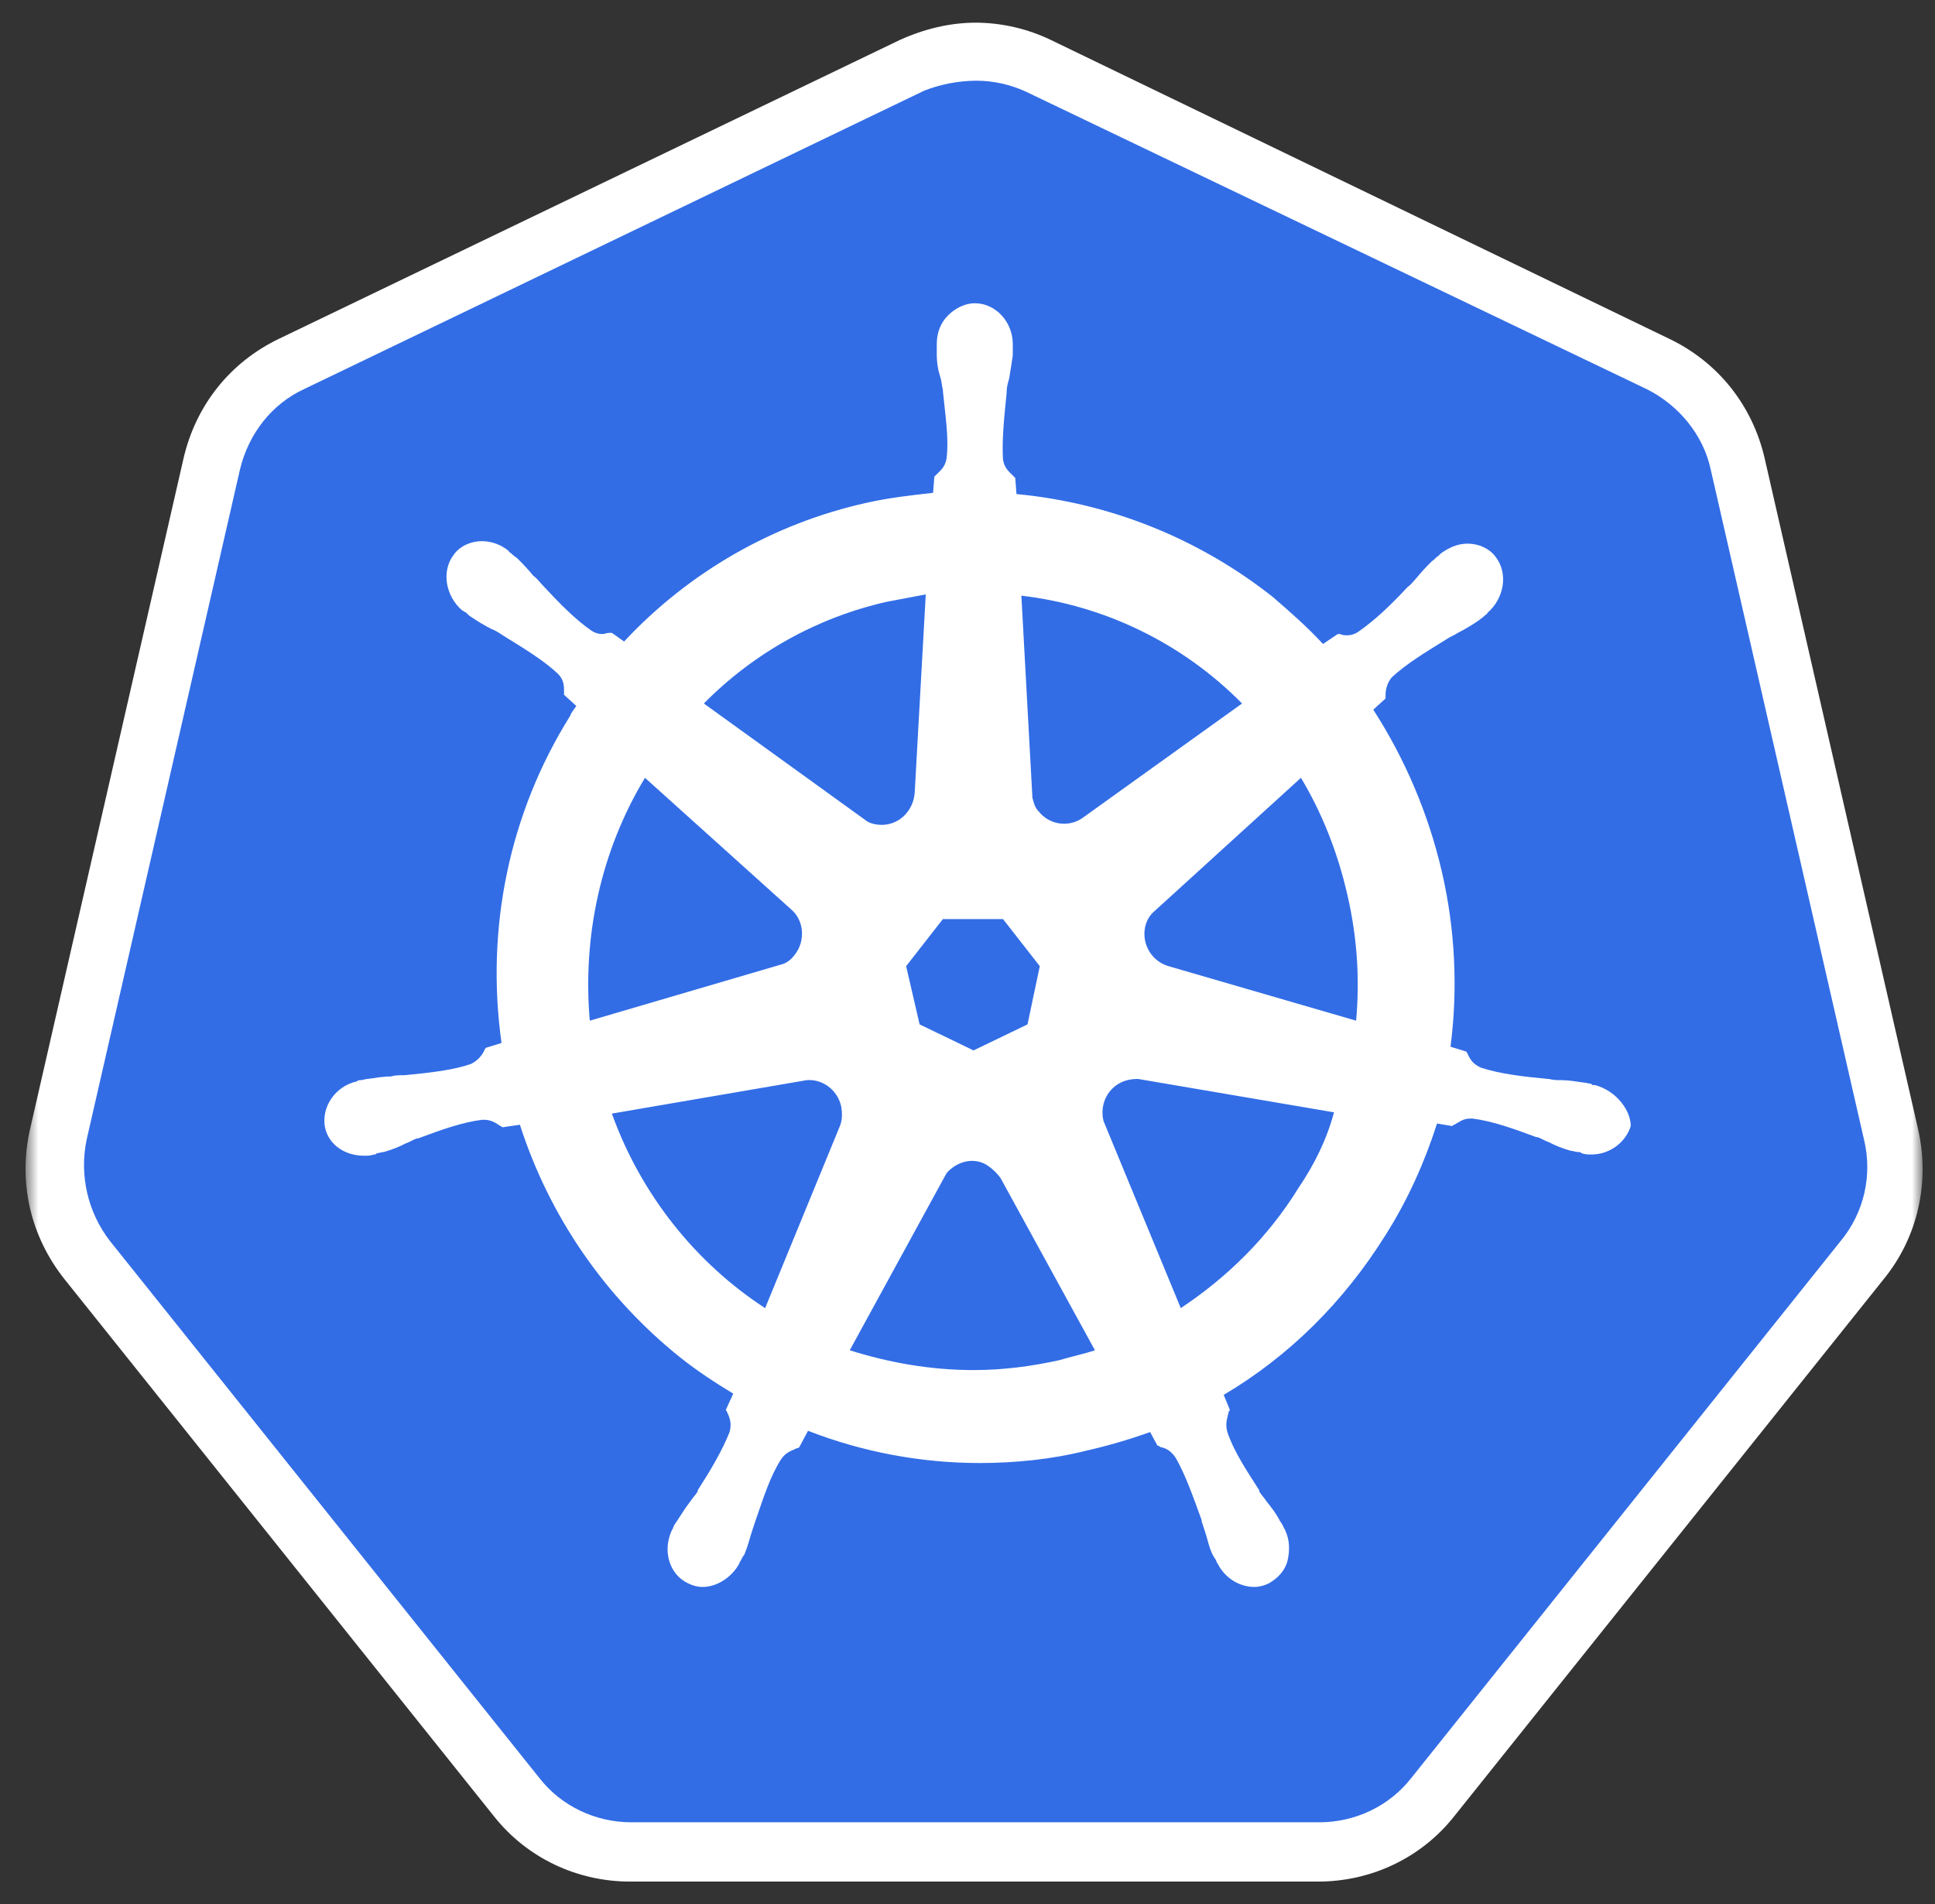 <svg width="126" height="124" viewBox="0 0 126 124" fill="none" xmlns="http://www.w3.org/2000/svg">
<rect x="0" y="0" width="126" height="124" fill="#333333" stroke="none"/>
<g clip-path="url(#clip0_196_301)">
<mask id="mask0_196_301" style="mask-type:luminance" maskUnits="userSpaceOnUse" x="1" y="0" width="125" height="124">
<path d="M1.664 0H125.193V124H1.664V0Z" fill="white"/>
</mask>
<g mask="url(#mask0_196_301)">
<path d="M40.939 120.696C39.509 120.699 38.097 120.375 36.811 119.748C35.525 119.121 34.398 118.208 33.517 117.078L5.583 82.101C3.748 79.769 3.03 76.794 3.748 73.899L13.724 30.24C14.363 27.345 16.277 25.014 18.913 23.727L59.295 4.266C60.585 3.627 62.006 3.297 63.445 3.302C64.884 3.296 66.305 3.626 67.595 4.266L107.979 23.644C110.612 24.931 112.529 27.262 113.167 30.157L123.142 73.818C123.782 76.712 123.142 79.688 121.307 82.02L93.376 116.998C91.539 119.248 88.826 120.615 85.954 120.615L40.939 120.696Z" fill="#326DE6"/>
<path d="M63.548 5.255C64.679 5.254 65.797 5.501 66.823 5.978L107.242 25.346C109.318 26.391 110.915 28.321 111.395 30.572L121.379 74.215C121.655 75.357 121.662 76.547 121.399 77.692C121.135 78.836 120.609 79.903 119.861 80.807L91.905 115.77C90.468 117.618 88.231 118.663 85.915 118.663H41.105C38.787 118.663 36.551 117.618 35.114 115.77L7.158 80.808C6.444 79.885 5.939 78.818 5.677 77.68C5.415 76.542 5.402 75.36 5.64 74.217L15.626 30.573C16.184 28.241 17.701 26.313 19.777 25.348L60.195 5.897C61.265 5.484 62.401 5.266 63.548 5.255ZM63.548 1.476C61.871 1.476 60.195 1.878 58.596 2.601L18.18 22.054C14.985 23.582 12.749 26.394 11.951 29.85L1.965 73.493C1.167 76.949 1.965 80.486 4.202 83.3L32.158 118.263C34.315 120.996 37.59 122.524 41.024 122.524H85.833C89.268 122.524 92.543 120.996 94.699 118.263L122.655 83.3C124.89 80.566 125.69 76.949 124.89 73.493L114.909 29.849C114.111 26.394 111.874 23.581 108.679 22.054L68.421 2.599C66.899 1.868 65.235 1.485 63.548 1.476Z" fill="white"/>
<path d="M103.873 70.659C103.793 70.659 103.793 70.659 103.873 70.659H103.793C103.714 70.659 103.635 70.659 103.635 70.579C103.474 70.579 103.315 70.498 103.155 70.498C102.596 70.417 102.117 70.336 101.637 70.336C101.398 70.336 101.16 70.336 100.839 70.256H100.76C99.083 70.094 97.726 69.933 96.448 69.53C95.889 69.288 95.73 68.965 95.57 68.643C95.57 68.561 95.49 68.561 95.49 68.48L94.452 68.159C94.942 64.363 94.753 60.51 93.893 56.782C93.023 53.026 91.51 49.449 89.423 46.212L90.221 45.486V45.323C90.221 44.92 90.301 44.517 90.62 44.113C91.577 43.227 92.776 42.501 94.213 41.612C94.452 41.451 94.692 41.37 94.932 41.209C95.401 40.97 95.855 40.701 96.289 40.402C96.368 40.322 96.527 40.241 96.688 40.08C96.768 39.999 96.848 39.999 96.848 39.917C97.965 38.951 98.205 37.337 97.407 36.286C97.007 35.722 96.289 35.4 95.57 35.4C94.932 35.4 94.373 35.641 93.814 36.045L93.654 36.206C93.495 36.288 93.414 36.448 93.255 36.53C92.888 36.886 92.541 37.263 92.217 37.659C92.058 37.821 91.898 38.062 91.658 38.223C90.54 39.433 89.502 40.402 88.464 41.128C88.254 41.279 88.004 41.364 87.746 41.37C87.586 41.37 87.426 41.37 87.267 41.289H87.108L86.149 41.935C85.111 40.806 83.993 39.838 82.876 38.869C78.072 35.071 72.278 32.745 66.189 32.172L66.109 31.124L65.949 30.961C65.71 30.719 65.39 30.477 65.311 29.913C65.232 28.622 65.39 27.169 65.551 25.556V25.476C65.551 25.232 65.63 24.91 65.71 24.668C65.79 24.184 65.87 23.7 65.949 23.135V22.41C65.949 20.957 64.832 19.747 63.474 19.747C62.836 19.747 62.198 20.069 61.718 20.553C61.239 21.037 60.999 21.682 60.999 22.41V23.055C60.999 23.619 61.08 24.103 61.239 24.587C61.318 24.829 61.318 25.071 61.399 25.395V25.476C61.558 27.089 61.798 28.541 61.639 29.832C61.558 30.398 61.239 30.64 60.999 30.88L60.84 31.043L60.76 32.091C59.323 32.253 57.886 32.414 56.449 32.737C50.392 34.078 44.881 37.228 40.64 41.773L39.842 41.209H39.683C39.523 41.209 39.362 41.289 39.204 41.289C38.945 41.283 38.695 41.199 38.484 41.048C37.446 40.322 36.41 39.272 35.292 38.062C35.132 37.901 34.973 37.659 34.733 37.498C34.409 37.102 34.062 36.725 33.695 36.369C33.615 36.288 33.455 36.206 33.296 36.044C33.215 35.964 33.136 35.964 33.136 35.885C32.642 35.472 32.021 35.243 31.379 35.238C30.661 35.238 29.942 35.561 29.543 36.125C28.745 37.173 28.985 38.788 30.102 39.757C30.182 39.757 30.182 39.838 30.261 39.838C30.421 39.919 30.501 40.08 30.661 40.16C31.14 40.483 31.539 40.725 32.018 40.967C32.258 41.048 32.498 41.209 32.737 41.37C34.174 42.257 35.371 42.983 36.33 43.872C36.729 44.275 36.729 44.678 36.729 45.083V45.244L37.527 45.97C37.367 46.212 37.208 46.373 37.127 46.615C33.136 52.989 31.618 60.493 32.657 67.916L31.618 68.238C31.618 68.319 31.539 68.319 31.539 68.401C31.356 68.788 31.046 69.101 30.661 69.286C29.464 69.691 28.026 69.853 26.349 70.014H26.27C26.03 70.014 25.711 70.014 25.471 70.095C24.992 70.095 24.514 70.175 23.955 70.256C23.795 70.256 23.636 70.337 23.476 70.337C23.395 70.337 23.315 70.337 23.236 70.417C21.798 70.74 20.92 72.112 21.16 73.402C21.399 74.533 22.438 75.259 23.714 75.259C23.955 75.259 24.114 75.259 24.354 75.178C24.433 75.178 24.514 75.178 24.514 75.098C24.673 75.098 24.832 75.017 24.992 75.017C25.551 74.855 25.951 74.694 26.429 74.451C26.668 74.372 26.908 74.209 27.148 74.13H27.227C28.745 73.564 30.102 73.08 31.379 72.919H31.539C32.018 72.919 32.337 73.161 32.577 73.322C32.657 73.322 32.657 73.403 32.736 73.403L33.854 73.241C35.777 79.221 39.416 84.498 44.314 88.41C45.432 89.297 46.549 90.024 47.746 90.75L47.267 91.798C47.267 91.881 47.346 91.881 47.346 91.961C47.507 92.284 47.667 92.687 47.507 93.251C47.029 94.461 46.309 95.672 45.432 97.045V97.124C45.271 97.366 45.112 97.529 44.952 97.769C44.633 98.174 44.393 98.577 44.073 99.061C43.976 99.184 43.896 99.32 43.834 99.464C43.834 99.545 43.755 99.626 43.755 99.626C43.115 100.998 43.595 102.53 44.792 103.095C45.111 103.258 45.43 103.338 45.751 103.338C46.708 103.338 47.667 102.692 48.146 101.804C48.146 101.724 48.226 101.643 48.226 101.643C48.305 101.481 48.385 101.321 48.465 101.24C48.705 100.675 48.785 100.272 48.943 99.787L49.183 99.061C49.742 97.448 50.142 96.156 50.859 95.027C51.179 94.542 51.58 94.463 51.898 94.3C51.977 94.3 51.977 94.3 52.057 94.219L52.615 93.171C56.181 94.556 59.97 95.267 63.793 95.269C66.109 95.269 68.505 95.027 70.74 94.463C72.148 94.144 73.534 93.739 74.892 93.252L75.37 94.138C75.451 94.138 75.451 94.138 75.532 94.219C75.929 94.3 76.249 94.463 76.568 94.947C77.207 96.076 77.686 97.448 78.245 98.981V99.061L78.484 99.787C78.643 100.272 78.724 100.756 78.963 101.24C79.043 101.401 79.124 101.482 79.202 101.643C79.202 101.724 79.283 101.805 79.283 101.805C79.761 102.772 80.72 103.338 81.677 103.338C81.998 103.338 82.317 103.256 82.636 103.095C83.195 102.774 83.674 102.288 83.835 101.643C83.993 100.998 83.993 100.27 83.674 99.626C83.674 99.545 83.593 99.545 83.593 99.464C83.514 99.303 83.434 99.142 83.355 99.061C83.115 98.577 82.796 98.174 82.477 97.769C82.317 97.529 82.157 97.366 81.998 97.126V97.045C81.118 95.672 80.321 94.461 79.921 93.251C79.763 92.687 79.921 92.365 80.001 91.961C80.001 91.881 80.082 91.881 80.082 91.8L79.682 90.831C83.914 88.331 87.505 84.779 90.221 80.423C91.658 78.164 92.776 75.662 93.574 73.16L94.532 73.322C94.612 73.322 94.612 73.241 94.692 73.241C95.011 73.08 95.251 72.838 95.73 72.838H95.889C97.167 73 98.524 73.483 100.042 74.049H100.121C100.361 74.13 100.599 74.291 100.839 74.37C101.318 74.612 101.718 74.775 102.277 74.936C102.436 74.936 102.595 75.017 102.755 75.017C102.835 75.017 102.915 75.017 102.995 75.098C103.235 75.178 103.395 75.178 103.635 75.178C104.832 75.178 105.87 74.372 106.189 73.322C106.189 72.354 105.311 71.062 103.873 70.659ZM66.908 66.706L63.393 68.401L59.882 66.706L59.004 62.914L61.399 59.847H65.311L67.707 62.914L66.908 66.706ZM87.746 58.315C88.364 60.983 88.555 63.734 88.305 66.464L76.089 62.914C75.556 62.758 75.103 62.404 74.821 61.924C74.54 61.444 74.451 60.875 74.573 60.332C74.652 60.008 74.812 59.687 75.051 59.444L84.713 50.649C86.068 52.908 87.107 55.491 87.746 58.314V58.315ZM80.879 45.809L70.421 53.312C69.978 53.593 69.448 53.699 68.932 53.609C68.416 53.52 67.951 53.242 67.627 52.828C67.388 52.586 67.307 52.263 67.227 51.941L66.508 38.788C71.953 39.425 77.02 41.9 80.879 45.809ZM57.726 39.191C58.605 39.029 59.402 38.869 60.282 38.707L59.562 51.618C59.483 52.747 58.605 53.714 57.407 53.714C57.087 53.714 56.689 53.634 56.449 53.473L45.832 45.809C49.088 42.512 53.215 40.216 57.726 39.191ZM41.998 50.649L51.498 59.201C52.377 59.927 52.457 61.299 51.739 62.187C51.499 62.509 51.18 62.751 50.78 62.832L38.405 66.464C37.926 60.977 39.123 55.41 41.998 50.649ZM39.842 72.515L52.538 70.336C53.574 70.256 54.533 70.982 54.773 72.031C54.852 72.515 54.852 72.919 54.692 73.322L49.823 85.182C45.352 82.278 41.758 77.838 39.842 72.515ZM68.983 88.571C67.148 88.974 65.311 89.216 63.395 89.216C60.601 89.216 57.886 88.734 55.332 87.926L61.639 76.388C62.277 75.662 63.315 75.34 64.193 75.823C64.565 76.055 64.892 76.354 65.151 76.71L71.298 87.926C70.58 88.168 69.783 88.329 68.983 88.571ZM84.552 77.357C82.557 80.584 79.92 83.165 76.888 85.182L71.858 72.999C71.618 72.031 72.017 70.982 72.976 70.497C73.295 70.336 73.693 70.256 74.093 70.256L86.867 72.433C86.389 74.209 85.59 75.823 84.552 77.357Z" fill="white"/>
</g>
</g>
<defs>
<clipPath id="clip0_196_301">
<rect width="125" height="124" fill="white" transform="translate(0.929)"/>
</clipPath>
</defs>
</svg>
